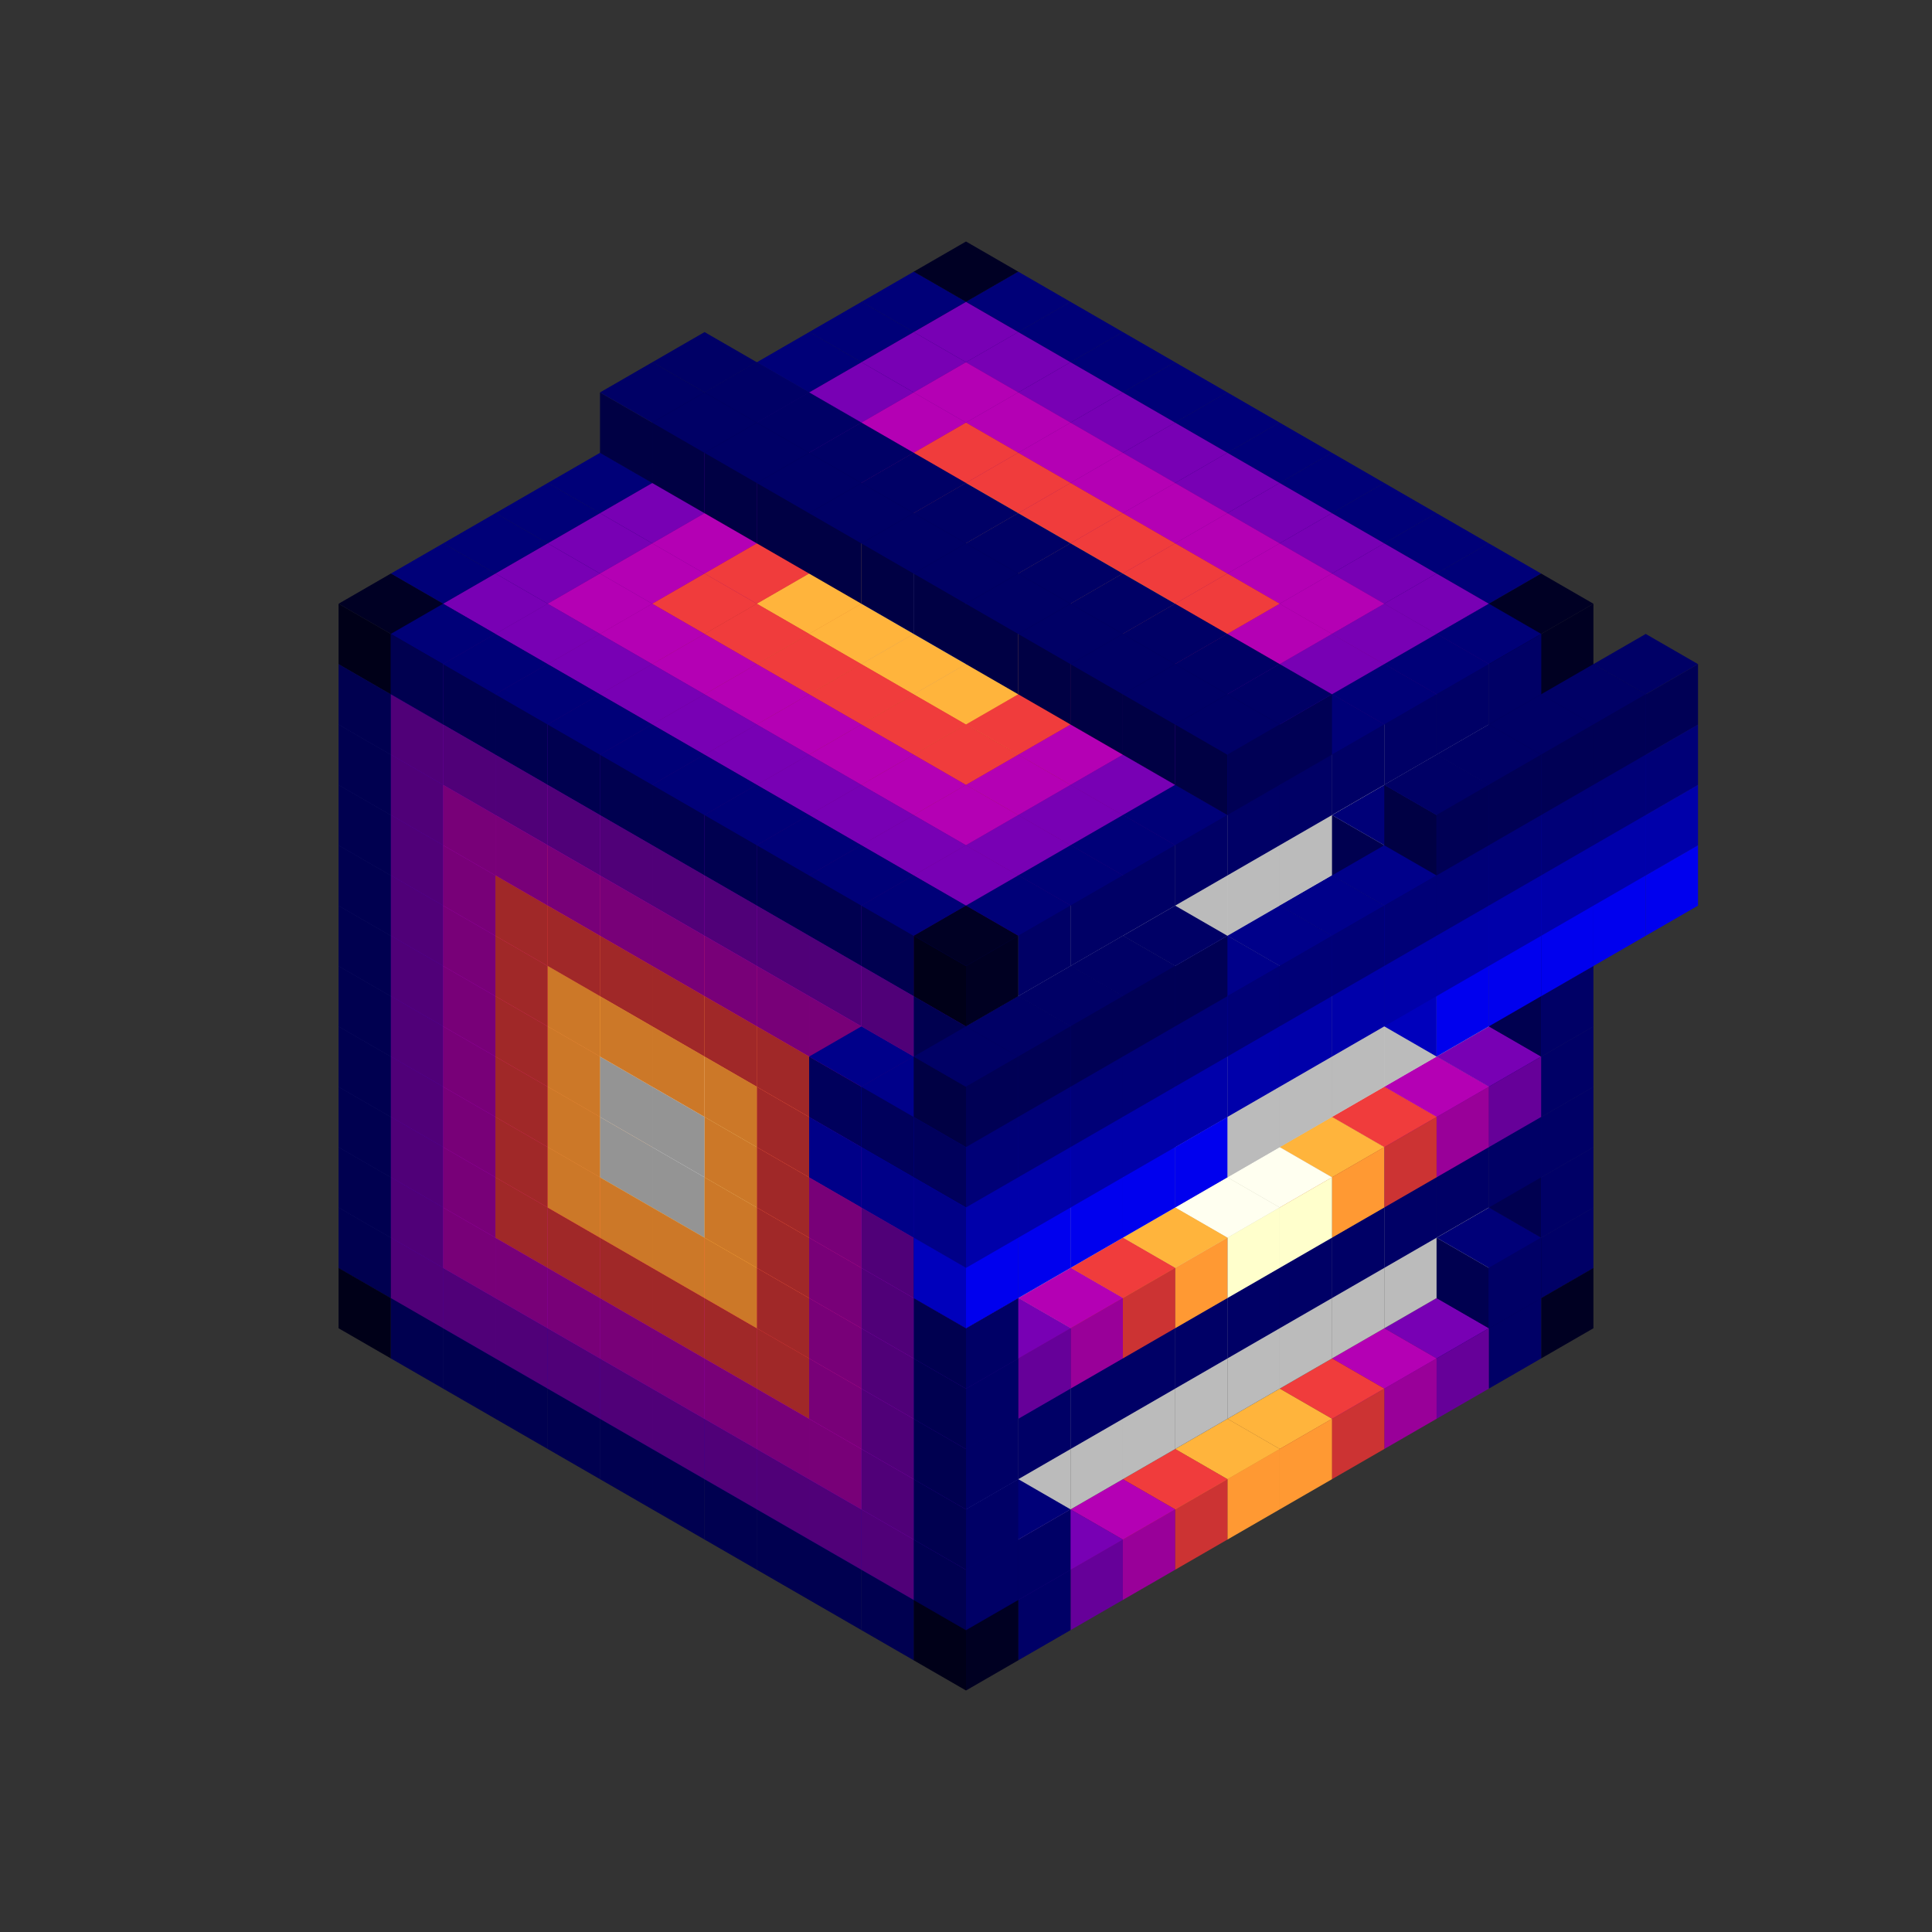 
<svg width='600' height='600' viewBox='4436371 5550000 3200000 3200000' xmlns='http://www.w3.org/2000/svg' xmlns:xlink='http://www.w3.org/1999/xlink'>
<rect x="4436371" y="5550000" width="3200000" height="3200000" fill="#333333" stroke="none"/>
<use xlink:href='#v-0x0000014b-4' transform='translate(983738,3600000)'/>
<use xlink:href='#v-0x0000014b-1' transform='translate(1070341,3650000)'/>
<use xlink:href='#v-0x0000014b-1' transform='translate(1156944,3700000)'/>
<use xlink:href='#v-0x0000014b-1' transform='translate(1243547,3750000)'/>
<use xlink:href='#v-0x0000014b-1' transform='translate(1330150,3800000)'/>
<use xlink:href='#v-0x0000014b-1' transform='translate(1416753,3850000)'/>
<use xlink:href='#v-0x0000014b-1' transform='translate(1503356,3900000)'/>
<use xlink:href='#v-0x0000014b-1' transform='translate(1589959,3950000)'/>
<use xlink:href='#v-0x0000014b-1' transform='translate(1676562,4000000)'/>
<use xlink:href='#v-0x0000014b-1' transform='translate(1763165,4050000)'/>
<use xlink:href='#v-0x0000014b-1' transform='translate(1849768,4100000)'/>
<use xlink:href='#v-0x0000014b-4' transform='translate(2889004,3600000)'/>
<use xlink:href='#v-0x0000014b-1' transform='translate(2802401,3650000)'/>
<use xlink:href='#v-0x0000014b-5' transform='translate(2715798,3700000)'/>
<use xlink:href='#v-0x0000014b-6' transform='translate(2629195,3750000)'/>
<use xlink:href='#v-0x0000014b-7' transform='translate(2542592,3800000)'/>
<use xlink:href='#v-0x0000014b-8' transform='translate(2455989,3850000)'/>
<use xlink:href='#v-0x0000014b-8' transform='translate(2369386,3900000)'/>
<use xlink:href='#v-0x0000014b-7' transform='translate(2282783,3950000)'/>
<use xlink:href='#v-0x0000014b-6' transform='translate(2196180,4000000)'/>
<use xlink:href='#v-0x0000014b-5' transform='translate(2109577,4050000)'/>
<use xlink:href='#v-0x0000014b-1' transform='translate(2022974,4100000)'/>
<use xlink:href='#v-0x0000014b-4' transform='translate(1936371,4150000)'/>
<use xlink:href='#v-0x0000014b-1' transform='translate(983738,3500000)'/>
<use xlink:href='#v-0x0000014b-5' transform='translate(1070341,3550000)'/>
<use xlink:href='#v-0x0000014b-5' transform='translate(1156944,3600000)'/>
<use xlink:href='#v-0x0000014b-5' transform='translate(1243547,3650000)'/>
<use xlink:href='#v-0x0000014b-5' transform='translate(1330150,3700000)'/>
<use xlink:href='#v-0x0000014b-5' transform='translate(1416753,3750000)'/>
<use xlink:href='#v-0x0000014b-5' transform='translate(1503356,3800000)'/>
<use xlink:href='#v-0x0000014b-5' transform='translate(1589959,3850000)'/>
<use xlink:href='#v-0x0000014b-5' transform='translate(1676562,3900000)'/>
<use xlink:href='#v-0x0000014b-5' transform='translate(1763165,3950000)'/>
<use xlink:href='#v-0x0000014b-2' transform='translate(2715798,3500000)'/>
<use xlink:href='#v-0x0000014b-2' transform='translate(2629195,3550000)'/>
<use xlink:href='#v-0x0000014b-2' transform='translate(2542592,3600000)'/>
<use xlink:href='#v-0x0000014b-2' transform='translate(2455989,3650000)'/>
<use xlink:href='#v-0x0000014b-2' transform='translate(2369386,3700000)'/>
<use xlink:href='#v-0x0000014b-2' transform='translate(2282783,3750000)'/>
<use xlink:href='#v-0x0000014b-2' transform='translate(2196180,3800000)'/>
<use xlink:href='#v-0x0000014b-2' transform='translate(2109577,3850000)'/>
<use xlink:href='#v-0x0000014b-2' transform='translate(2022974,3900000)'/>
<use xlink:href='#v-0x0000014b-2' transform='translate(1936371,3950000)'/>
<use xlink:href='#v-0x0000014b-5' transform='translate(1849768,4000000)'/>
<use xlink:href='#v-0x0000014b-1' transform='translate(2889004,3500000)'/>
<use xlink:href='#v-0x0000014b-1' transform='translate(2802401,3550000)'/>
<use xlink:href='#v-0x0000014b-1' transform='translate(2022974,4000000)'/>
<use xlink:href='#v-0x0000014b-1' transform='translate(1936371,4050000)'/>
<use xlink:href='#v-0x0000014b-1' transform='translate(983738,3400000)'/>
<use xlink:href='#v-0x0000014b-5' transform='translate(1070341,3450000)'/>
<use xlink:href='#v-0x0000014b-6' transform='translate(1156944,3500000)'/>
<use xlink:href='#v-0x0000014b-6' transform='translate(1243547,3550000)'/>
<use xlink:href='#v-0x0000014b-6' transform='translate(1330150,3600000)'/>
<use xlink:href='#v-0x0000014b-6' transform='translate(1416753,3650000)'/>
<use xlink:href='#v-0x0000014b-6' transform='translate(1503356,3700000)'/>
<use xlink:href='#v-0x0000014b-6' transform='translate(1589959,3750000)'/>
<use xlink:href='#v-0x0000014b-6' transform='translate(1676562,3800000)'/>
<use xlink:href='#v-0x0000014b-6' transform='translate(1763165,3850000)'/>
<use xlink:href='#v-0x0000014b-2' transform='translate(2715798,3400000)'/>
<use xlink:href='#v-0x0000014b-2' transform='translate(2629195,3450000)'/>
<use xlink:href='#v-0x0000014b-2' transform='translate(2542592,3500000)'/>
<use xlink:href='#v-0x0000014b-2' transform='translate(2455989,3550000)'/>
<use xlink:href='#v-0x0000014b-2' transform='translate(2369386,3600000)'/>
<use xlink:href='#v-0x0000014b-2' transform='translate(2282783,3650000)'/>
<use xlink:href='#v-0x0000014b-2' transform='translate(2196180,3700000)'/>
<use xlink:href='#v-0x0000014b-2' transform='translate(2109577,3750000)'/>
<use xlink:href='#v-0x0000014b-2' transform='translate(2022974,3800000)'/>
<use xlink:href='#v-0x0000014b-2' transform='translate(1936371,3850000)'/>
<use xlink:href='#v-0x0000014b-5' transform='translate(1849768,3900000)'/>
<use xlink:href='#v-0x0000014b-1' transform='translate(2889004,3400000)'/>
<use xlink:href='#v-0x0000014b-1' transform='translate(1936371,3950000)'/>
<use xlink:href='#v-0x0000014b-1' transform='translate(983738,3300000)'/>
<use xlink:href='#v-0x0000014b-5' transform='translate(1070341,3350000)'/>
<use xlink:href='#v-0x0000014b-6' transform='translate(1156944,3400000)'/>
<use xlink:href='#v-0x0000014b-7' transform='translate(1243547,3450000)'/>
<use xlink:href='#v-0x0000014b-7' transform='translate(1330150,3500000)'/>
<use xlink:href='#v-0x0000014b-7' transform='translate(1416753,3550000)'/>
<use xlink:href='#v-0x0000014b-7' transform='translate(1503356,3600000)'/>
<use xlink:href='#v-0x0000014b-7' transform='translate(1589959,3650000)'/>
<use xlink:href='#v-0x0000014b-7' transform='translate(1676562,3700000)'/>
<use xlink:href='#v-0x0000014b-6' transform='translate(1763165,3750000)'/>
<use xlink:href='#v-0x0000014b-2' transform='translate(2715798,3300000)'/>
<use xlink:href='#v-0x0000014b-2' transform='translate(2629195,3350000)'/>
<use xlink:href='#v-0x0000014b-2' transform='translate(2542592,3400000)'/>
<use xlink:href='#v-0x0000014b-2' transform='translate(2455989,3450000)'/>
<use xlink:href='#v-0x0000014b-2' transform='translate(2369386,3500000)'/>
<use xlink:href='#v-0x0000014b-2' transform='translate(2282783,3550000)'/>
<use xlink:href='#v-0x0000014b-2' transform='translate(2196180,3600000)'/>
<use xlink:href='#v-0x0000014b-2' transform='translate(2109577,3650000)'/>
<use xlink:href='#v-0x0000014b-2' transform='translate(2022974,3700000)'/>
<use xlink:href='#v-0x0000014b-2' transform='translate(1936371,3750000)'/>
<use xlink:href='#v-0x0000014b-5' transform='translate(1849768,3800000)'/>
<use xlink:href='#v-0x0000014b-1' transform='translate(2889004,3300000)'/>
<use xlink:href='#v-0x0000014b-1' transform='translate(2802401,3350000)'/>
<use xlink:href='#v-0x0000014b-1' transform='translate(2715798,3400000)'/>
<use xlink:href='#v-0x0000014b-1' transform='translate(2629195,3450000)'/>
<use xlink:href='#v-0x0000014b-1' transform='translate(2542592,3500000)'/>
<use xlink:href='#v-0x0000014b-1' transform='translate(2455989,3550000)'/>
<use xlink:href='#v-0x0000014b-1' transform='translate(2369386,3600000)'/>
<use xlink:href='#v-0x0000014b-1' transform='translate(2282783,3650000)'/>
<use xlink:href='#v-0x0000014b-1' transform='translate(2196180,3700000)'/>
<use xlink:href='#v-0x0000014b-1' transform='translate(2109577,3750000)'/>
<use xlink:href='#v-0x0000014b-1' transform='translate(2022974,3800000)'/>
<use xlink:href='#v-0x0000014b-1' transform='translate(1936371,3850000)'/>
<use xlink:href='#v-0x0000014b-1' transform='translate(983738,3200000)'/>
<use xlink:href='#v-0x0000014b-5' transform='translate(1070341,3250000)'/>
<use xlink:href='#v-0x0000014b-6' transform='translate(1156944,3300000)'/>
<use xlink:href='#v-0x0000014b-7' transform='translate(1243547,3350000)'/>
<use xlink:href='#v-0x0000014b-8' transform='translate(1330150,3400000)'/>
<use xlink:href='#v-0x0000014b-8' transform='translate(1416753,3450000)'/>
<use xlink:href='#v-0x0000014b-8' transform='translate(1503356,3500000)'/>
<use xlink:href='#v-0x0000014b-8' transform='translate(1589959,3550000)'/>
<use xlink:href='#v-0x0000014b-7' transform='translate(1676562,3600000)'/>
<use xlink:href='#v-0x0000014b-6' transform='translate(1763165,3650000)'/>
<use xlink:href='#v-0x0000014b-2' transform='translate(2715798,3200000)'/>
<use xlink:href='#v-0x0000014b-2' transform='translate(2629195,3250000)'/>
<use xlink:href='#v-0x0000014b-2' transform='translate(2542592,3300000)'/>
<use xlink:href='#v-0x0000014b-2' transform='translate(2455989,3350000)'/>
<use xlink:href='#v-0x0000014b-2' transform='translate(2369386,3400000)'/>
<use xlink:href='#v-0x0000014b-2' transform='translate(2282783,3450000)'/>
<use xlink:href='#v-0x0000014b-2' transform='translate(2196180,3500000)'/>
<use xlink:href='#v-0x0000014b-2' transform='translate(2109577,3550000)'/>
<use xlink:href='#v-0x0000014b-2' transform='translate(2022974,3600000)'/>
<use xlink:href='#v-0x0000014b-2' transform='translate(1936371,3650000)'/>
<use xlink:href='#v-0x0000014b-5' transform='translate(1849768,3700000)'/>
<use xlink:href='#v-0x0000014b-1' transform='translate(2889004,3200000)'/>
<use xlink:href='#v-0x0000014b-5' transform='translate(2802401,3250000)'/>
<use xlink:href='#v-0x0000014b-6' transform='translate(2715798,3300000)'/>
<use xlink:href='#v-0x0000014b-7' transform='translate(2629195,3350000)'/>
<use xlink:href='#v-0x0000014b-8' transform='translate(2542592,3400000)'/>
<use xlink:href='#v-0x0000014b-3' transform='translate(2455989,3450000)'/>
<use xlink:href='#v-0x0000014b-3' transform='translate(2369386,3500000)'/>
<use xlink:href='#v-0x0000014b-8' transform='translate(2282783,3550000)'/>
<use xlink:href='#v-0x0000014b-7' transform='translate(2196180,3600000)'/>
<use xlink:href='#v-0x0000014b-6' transform='translate(2109577,3650000)'/>
<use xlink:href='#v-0x0000014b-5' transform='translate(2022974,3700000)'/>
<use xlink:href='#v-0x0000014b-1' transform='translate(1936371,3750000)'/>
<use xlink:href='#v-0x0000014b-1' transform='translate(983738,3100000)'/>
<use xlink:href='#v-0x0000014b-5' transform='translate(1070341,3150000)'/>
<use xlink:href='#v-0x0000014b-6' transform='translate(1156944,3200000)'/>
<use xlink:href='#v-0x0000014b-7' transform='translate(1243547,3250000)'/>
<use xlink:href='#v-0x0000014b-8' transform='translate(1330150,3300000)'/>
<use xlink:href='#v-0x0000014b-2' transform='translate(1416753,3350000)'/>
<use xlink:href='#v-0x0000014b-2' transform='translate(1503356,3400000)'/>
<use xlink:href='#v-0x0000014b-8' transform='translate(1589959,3450000)'/>
<use xlink:href='#v-0x0000014b-7' transform='translate(1676562,3500000)'/>
<use xlink:href='#v-0x0000014b-6' transform='translate(1763165,3550000)'/>
<use xlink:href='#v-0x0000014b-2' transform='translate(2715798,3100000)'/>
<use xlink:href='#v-0x0000014b-2' transform='translate(2629195,3150000)'/>
<use xlink:href='#v-0x0000014b-2' transform='translate(2542592,3200000)'/>
<use xlink:href='#v-0x0000014b-2' transform='translate(2455989,3250000)'/>
<use xlink:href='#v-0x0000014b-2' transform='translate(2369386,3300000)'/>
<use xlink:href='#v-0x0000014b-2' transform='translate(2282783,3350000)'/>
<use xlink:href='#v-0x0000014b-2' transform='translate(2196180,3400000)'/>
<use xlink:href='#v-0x0000014b-2' transform='translate(2109577,3450000)'/>
<use xlink:href='#v-0x0000014b-2' transform='translate(2022974,3500000)'/>
<use xlink:href='#v-0x0000014b-2' transform='translate(1936371,3550000)'/>
<use xlink:href='#v-0x0000014b-5' transform='translate(1849768,3600000)'/>
<use xlink:href='#v-0x0000014b-1' transform='translate(2889004,3100000)'/>
<use xlink:href='#v-0x0000014b-1' transform='translate(1936371,3650000)'/>
<use xlink:href='#v-0x0000014b-1' transform='translate(983738,3000000)'/>
<use xlink:href='#v-0x0000014b-5' transform='translate(1070341,3050000)'/>
<use xlink:href='#v-0x0000014b-6' transform='translate(1156944,3100000)'/>
<use xlink:href='#v-0x0000014b-7' transform='translate(1243547,3150000)'/>
<use xlink:href='#v-0x0000014b-8' transform='translate(1330150,3200000)'/>
<use xlink:href='#v-0x0000014b-2' transform='translate(1416753,3250000)'/>
<use xlink:href='#v-0x0000014b-2' transform='translate(1503356,3300000)'/>
<use xlink:href='#v-0x0000014b-8' transform='translate(1589959,3350000)'/>
<use xlink:href='#v-0x0000014b-7' transform='translate(1676562,3400000)'/>
<use xlink:href='#v-0x0000014b-6' transform='translate(1763165,3450000)'/>
<use xlink:href='#v-0x0000014b-2' transform='translate(2715798,3000000)'/>
<use xlink:href='#v-0x0000014b-2' transform='translate(2629195,3050000)'/>
<use xlink:href='#v-0x0000014b-2' transform='translate(2542592,3100000)'/>
<use xlink:href='#v-0x0000014b-2' transform='translate(2455989,3150000)'/>
<use xlink:href='#v-0x0000014b-2' transform='translate(2369386,3200000)'/>
<use xlink:href='#v-0x0000014b-2' transform='translate(2282783,3250000)'/>
<use xlink:href='#v-0x0000014b-2' transform='translate(2196180,3300000)'/>
<use xlink:href='#v-0x0000014b-2' transform='translate(2109577,3350000)'/>
<use xlink:href='#v-0x0000014b-2' transform='translate(2022974,3400000)'/>
<use xlink:href='#v-0x0000014b-2' transform='translate(1936371,3450000)'/>
<use xlink:href='#v-0x0000014b-5' transform='translate(1849768,3500000)'/>
<use xlink:href='#v-0x0000014b-1' transform='translate(2889004,3000000)'/>
<use xlink:href='#v-0x0000014b-1' transform='translate(1936371,3550000)'/>
<use xlink:href='#v-0x0000014b-1' transform='translate(983738,2900000)'/>
<use xlink:href='#v-0x0000014b-5' transform='translate(1070341,2950000)'/>
<use xlink:href='#v-0x0000014b-6' transform='translate(1156944,3000000)'/>
<use xlink:href='#v-0x0000014b-7' transform='translate(1243547,3050000)'/>
<use xlink:href='#v-0x0000014b-8' transform='translate(1330150,3100000)'/>
<use xlink:href='#v-0x0000014b-8' transform='translate(1416753,3150000)'/>
<use xlink:href='#v-0x0000014b-8' transform='translate(1503356,3200000)'/>
<use xlink:href='#v-0x0000014b-8' transform='translate(1589959,3250000)'/>
<use xlink:href='#v-0x0000014b-7' transform='translate(1676562,3300000)'/>
<use xlink:href='#v-0x0000014b-6' transform='translate(1763165,3350000)'/>
<use xlink:href='#v-0x0000014b-2' transform='translate(2715798,2900000)'/>
<use xlink:href='#v-0x0000014b-2' transform='translate(2629195,2950000)'/>
<use xlink:href='#v-0x0000014b-2' transform='translate(2542592,3000000)'/>
<use xlink:href='#v-0x0000014b-2' transform='translate(2455989,3050000)'/>
<use xlink:href='#v-0x0000014b-2' transform='translate(2369386,3100000)'/>
<use xlink:href='#v-0x0000014b-2' transform='translate(2282783,3150000)'/>
<use xlink:href='#v-0x0000014b-2' transform='translate(2196180,3200000)'/>
<use xlink:href='#v-0x0000014b-2' transform='translate(2109577,3250000)'/>
<use xlink:href='#v-0x0000014b-2' transform='translate(2022974,3300000)'/>
<use xlink:href='#v-0x0000014b-2' transform='translate(1936371,3350000)'/>
<use xlink:href='#v-0x0000014b-5' transform='translate(1849768,3400000)'/>
<use xlink:href='#v-0x0000014b-1' transform='translate(2889004,2900000)'/>
<use xlink:href='#v-0x0000014b-1' transform='translate(2802401,2950000)'/>
<use xlink:href='#v-0x0000014b-1' transform='translate(2715798,3000000)'/>
<use xlink:href='#v-0x0000014b-1' transform='translate(2629195,3050000)'/>
<use xlink:href='#v-0x0000014b-1' transform='translate(2196180,3300000)'/>
<use xlink:href='#v-0x0000014b-1' transform='translate(2109577,3350000)'/>
<use xlink:href='#v-0x0000014b-1' transform='translate(2022974,3400000)'/>
<use xlink:href='#v-0x0000014b-1' transform='translate(1936371,3450000)'/>
<use xlink:href='#v-0x0000014b-12' transform='translate(3062210,2900000)'/>
<use xlink:href='#v-0x0000014b-12' transform='translate(2975607,2950000)'/>
<use xlink:href='#v-0x0000014b-12' transform='translate(2889004,3000000)'/>
<use xlink:href='#v-0x0000014b-12' transform='translate(2802401,3050000)'/>
<use xlink:href='#v-0x0000014b-12' transform='translate(2715798,3100000)'/>
<use xlink:href='#v-0x0000014b-12' transform='translate(2282783,3350000)'/>
<use xlink:href='#v-0x0000014b-12' transform='translate(2196180,3400000)'/>
<use xlink:href='#v-0x0000014b-12' transform='translate(2109577,3450000)'/>
<use xlink:href='#v-0x0000014b-12' transform='translate(2022974,3500000)'/>
<use xlink:href='#v-0x0000014b-12' transform='translate(1936371,3550000)'/>
<use xlink:href='#v-0x0000014b-1' transform='translate(983738,2800000)'/>
<use xlink:href='#v-0x0000014b-5' transform='translate(1070341,2850000)'/>
<use xlink:href='#v-0x0000014b-6' transform='translate(1156944,2900000)'/>
<use xlink:href='#v-0x0000014b-7' transform='translate(1243547,2950000)'/>
<use xlink:href='#v-0x0000014b-7' transform='translate(1330150,3000000)'/>
<use xlink:href='#v-0x0000014b-7' transform='translate(1416753,3050000)'/>
<use xlink:href='#v-0x0000014b-7' transform='translate(1503356,3100000)'/>
<use xlink:href='#v-0x0000014b-7' transform='translate(1589959,3150000)'/>
<use xlink:href='#v-0x0000014b-7' transform='translate(1676562,3200000)'/>
<use xlink:href='#v-0x0000014b-6' transform='translate(1763165,3250000)'/>
<use xlink:href='#v-0x0000014b-11' transform='translate(2889004,2700000)'/>
<use xlink:href='#v-0x0000014b-2' transform='translate(2715798,2800000)'/>
<use xlink:href='#v-0x0000014b-2' transform='translate(2629195,2850000)'/>
<use xlink:href='#v-0x0000014b-2' transform='translate(2542592,2900000)'/>
<use xlink:href='#v-0x0000014b-2' transform='translate(2455989,2950000)'/>
<use xlink:href='#v-0x0000014b-2' transform='translate(2369386,3000000)'/>
<use xlink:href='#v-0x0000014b-2' transform='translate(2282783,3050000)'/>
<use xlink:href='#v-0x0000014b-2' transform='translate(2196180,3100000)'/>
<use xlink:href='#v-0x0000014b-2' transform='translate(2109577,3150000)'/>
<use xlink:href='#v-0x0000014b-2' transform='translate(2022974,3200000)'/>
<use xlink:href='#v-0x0000014b-2' transform='translate(1936371,3250000)'/>
<use xlink:href='#v-0x0000014b-5' transform='translate(1849768,3300000)'/>
<use xlink:href='#v-0x0000014b-11' transform='translate(1763165,3350000)'/>
<use xlink:href='#v-0x0000014b-11' transform='translate(2975607,2750000)'/>
<use xlink:href='#v-0x0000014b-1' transform='translate(2889004,2800000)'/>
<use xlink:href='#v-0x0000014b-1' transform='translate(2802401,2850000)'/>
<use xlink:href='#v-0x0000014b-3' transform='translate(2715798,2900000)'/>
<use xlink:href='#v-0x0000014b-3' transform='translate(2629195,2950000)'/>
<use xlink:href='#v-0x0000014b-1' transform='translate(2542592,3000000)'/>
<use xlink:href='#v-0x0000014b-1' transform='translate(2282783,3150000)'/>
<use xlink:href='#v-0x0000014b-3' transform='translate(2196180,3200000)'/>
<use xlink:href='#v-0x0000014b-3' transform='translate(2109577,3250000)'/>
<use xlink:href='#v-0x0000014b-1' transform='translate(2022974,3300000)'/>
<use xlink:href='#v-0x0000014b-1' transform='translate(1936371,3350000)'/>
<use xlink:href='#v-0x0000014b-11' transform='translate(1849768,3400000)'/>
<use xlink:href='#v-0x0000014b-11' transform='translate(3062210,2800000)'/>
<use xlink:href='#v-0x0000014b-11' transform='translate(2975607,2850000)'/>
<use xlink:href='#v-0x0000014b-11' transform='translate(2889004,2900000)'/>
<use xlink:href='#v-0x0000014b-11' transform='translate(2802401,2950000)'/>
<use xlink:href='#v-0x0000014b-11' transform='translate(2715798,3000000)'/>
<use xlink:href='#v-0x0000014b-11' transform='translate(2629195,3050000)'/>
<use xlink:href='#v-0x0000014b-11' transform='translate(2542592,3100000)'/>
<use xlink:href='#v-0x0000014b-11' transform='translate(2455989,3150000)'/>
<use xlink:href='#v-0x0000014b-11' transform='translate(2369386,3200000)'/>
<use xlink:href='#v-0x0000014b-11' transform='translate(2282783,3250000)'/>
<use xlink:href='#v-0x0000014b-11' transform='translate(2196180,3300000)'/>
<use xlink:href='#v-0x0000014b-11' transform='translate(2109577,3350000)'/>
<use xlink:href='#v-0x0000014b-11' transform='translate(2022974,3400000)'/>
<use xlink:href='#v-0x0000014b-11' transform='translate(1936371,3450000)'/>
<use xlink:href='#v-0x0000014b-1' transform='translate(983738,2700000)'/>
<use xlink:href='#v-0x0000014b-5' transform='translate(1070341,2750000)'/>
<use xlink:href='#v-0x0000014b-6' transform='translate(1156944,2800000)'/>
<use xlink:href='#v-0x0000014b-6' transform='translate(1243547,2850000)'/>
<use xlink:href='#v-0x0000014b-6' transform='translate(1330150,2900000)'/>
<use xlink:href='#v-0x0000014b-6' transform='translate(1416753,2950000)'/>
<use xlink:href='#v-0x0000014b-6' transform='translate(1503356,3000000)'/>
<use xlink:href='#v-0x0000014b-6' transform='translate(1589959,3050000)'/>
<use xlink:href='#v-0x0000014b-6' transform='translate(1676562,3100000)'/>
<use xlink:href='#v-0x0000014b-6' transform='translate(1763165,3150000)'/>
<use xlink:href='#v-0x0000014b-10' transform='translate(2889004,2600000)'/>
<use xlink:href='#v-0x0000014b-2' transform='translate(2715798,2700000)'/>
<use xlink:href='#v-0x0000014b-2' transform='translate(2629195,2750000)'/>
<use xlink:href='#v-0x0000014b-2' transform='translate(2542592,2800000)'/>
<use xlink:href='#v-0x0000014b-2' transform='translate(2455989,2850000)'/>
<use xlink:href='#v-0x0000014b-2' transform='translate(2369386,2900000)'/>
<use xlink:href='#v-0x0000014b-2' transform='translate(2282783,2950000)'/>
<use xlink:href='#v-0x0000014b-2' transform='translate(2196180,3000000)'/>
<use xlink:href='#v-0x0000014b-2' transform='translate(2109577,3050000)'/>
<use xlink:href='#v-0x0000014b-2' transform='translate(2022974,3100000)'/>
<use xlink:href='#v-0x0000014b-2' transform='translate(1936371,3150000)'/>
<use xlink:href='#v-0x0000014b-5' transform='translate(1849768,3200000)'/>
<use xlink:href='#v-0x0000014b-10' transform='translate(1763165,3250000)'/>
<use xlink:href='#v-0x0000014b-10' transform='translate(2975607,2650000)'/>
<use xlink:href='#v-0x0000014b-1' transform='translate(2889004,2700000)'/>
<use xlink:href='#v-0x0000014b-1' transform='translate(2802401,2750000)'/>
<use xlink:href='#v-0x0000014b-1' transform='translate(2715798,2800000)'/>
<use xlink:href='#v-0x0000014b-1' transform='translate(2629195,2850000)'/>
<use xlink:href='#v-0x0000014b-1' transform='translate(2196180,3100000)'/>
<use xlink:href='#v-0x0000014b-1' transform='translate(2109577,3150000)'/>
<use xlink:href='#v-0x0000014b-1' transform='translate(2022974,3200000)'/>
<use xlink:href='#v-0x0000014b-1' transform='translate(1936371,3250000)'/>
<use xlink:href='#v-0x0000014b-10' transform='translate(1849768,3300000)'/>
<use xlink:href='#v-0x0000014b-10' transform='translate(3062210,2700000)'/>
<use xlink:href='#v-0x0000014b-10' transform='translate(2975607,2750000)'/>
<use xlink:href='#v-0x0000014b-10' transform='translate(2889004,2800000)'/>
<use xlink:href='#v-0x0000014b-10' transform='translate(2802401,2850000)'/>
<use xlink:href='#v-0x0000014b-10' transform='translate(2715798,2900000)'/>
<use xlink:href='#v-0x0000014b-10' transform='translate(2629195,2950000)'/>
<use xlink:href='#v-0x0000014b-10' transform='translate(2542592,3000000)'/>
<use xlink:href='#v-0x0000014b-10' transform='translate(2455989,3050000)'/>
<use xlink:href='#v-0x0000014b-10' transform='translate(2369386,3100000)'/>
<use xlink:href='#v-0x0000014b-10' transform='translate(2282783,3150000)'/>
<use xlink:href='#v-0x0000014b-10' transform='translate(2196180,3200000)'/>
<use xlink:href='#v-0x0000014b-10' transform='translate(2109577,3250000)'/>
<use xlink:href='#v-0x0000014b-10' transform='translate(2022974,3300000)'/>
<use xlink:href='#v-0x0000014b-10' transform='translate(1936371,3350000)'/>
<use xlink:href='#v-0x0000014b-1' transform='translate(983738,2600000)'/>
<use xlink:href='#v-0x0000014b-5' transform='translate(1070341,2650000)'/>
<use xlink:href='#v-0x0000014b-5' transform='translate(1156944,2700000)'/>
<use xlink:href='#v-0x0000014b-5' transform='translate(1243547,2750000)'/>
<use xlink:href='#v-0x0000014b-5' transform='translate(1330150,2800000)'/>
<use xlink:href='#v-0x0000014b-5' transform='translate(1416753,2850000)'/>
<use xlink:href='#v-0x0000014b-5' transform='translate(1503356,2900000)'/>
<use xlink:href='#v-0x0000014b-5' transform='translate(1589959,2950000)'/>
<use xlink:href='#v-0x0000014b-5' transform='translate(1676562,3000000)'/>
<use xlink:href='#v-0x0000014b-5' transform='translate(1763165,3050000)'/>
<use xlink:href='#v-0x0000014b-2' transform='translate(2715798,2600000)'/>
<use xlink:href='#v-0x0000014b-2' transform='translate(2629195,2650000)'/>
<use xlink:href='#v-0x0000014b-2' transform='translate(2542592,2700000)'/>
<use xlink:href='#v-0x0000014b-2' transform='translate(2455989,2750000)'/>
<use xlink:href='#v-0x0000014b-2' transform='translate(2369386,2800000)'/>
<use xlink:href='#v-0x0000014b-2' transform='translate(2282783,2850000)'/>
<use xlink:href='#v-0x0000014b-2' transform='translate(2196180,2900000)'/>
<use xlink:href='#v-0x0000014b-2' transform='translate(2109577,2950000)'/>
<use xlink:href='#v-0x0000014b-2' transform='translate(2022974,3000000)'/>
<use xlink:href='#v-0x0000014b-2' transform='translate(1936371,3050000)'/>
<use xlink:href='#v-0x0000014b-5' transform='translate(1849768,3100000)'/>
<use xlink:href='#v-0x0000014b-1' transform='translate(2889004,2600000)'/>
<use xlink:href='#v-0x0000014b-1' transform='translate(1936371,3150000)'/>
<use xlink:href='#v-0x0000014b-9' transform='translate(3062210,2600000)'/>
<use xlink:href='#v-0x0000014b-9' transform='translate(2975607,2650000)'/>
<use xlink:href='#v-0x0000014b-9' transform='translate(2889004,2700000)'/>
<use xlink:href='#v-0x0000014b-9' transform='translate(2802401,2750000)'/>
<use xlink:href='#v-0x0000014b-9' transform='translate(2715798,2800000)'/>
<use xlink:href='#v-0x0000014b-9' transform='translate(2282783,3050000)'/>
<use xlink:href='#v-0x0000014b-9' transform='translate(2196180,3100000)'/>
<use xlink:href='#v-0x0000014b-9' transform='translate(2109577,3150000)'/>
<use xlink:href='#v-0x0000014b-9' transform='translate(2022974,3200000)'/>
<use xlink:href='#v-0x0000014b-9' transform='translate(1936371,3250000)'/>
<use xlink:href='#v-0x0000014b-4' transform='translate(1936371,1950000)'/>
<use xlink:href='#v-0x0000014b-1' transform='translate(1849768,2000000)'/>
<use xlink:href='#v-0x0000014b-1' transform='translate(1763165,2050000)'/>
<use xlink:href='#v-0x0000014b-1' transform='translate(1676562,2100000)'/>
<use xlink:href='#v-0x0000014b-1' transform='translate(1589959,2150000)'/>
<use xlink:href='#v-0x0000014b-1' transform='translate(1503356,2200000)'/>
<use xlink:href='#v-0x0000014b-1' transform='translate(1416753,2250000)'/>
<use xlink:href='#v-0x0000014b-1' transform='translate(1330150,2300000)'/>
<use xlink:href='#v-0x0000014b-1' transform='translate(1243547,2350000)'/>
<use xlink:href='#v-0x0000014b-1' transform='translate(1156944,2400000)'/>
<use xlink:href='#v-0x0000014b-1' transform='translate(1070341,2450000)'/>
<use xlink:href='#v-0x0000014b-4' transform='translate(983738,2500000)'/>
<use xlink:href='#v-0x0000014b-1' transform='translate(2022974,2000000)'/>
<use xlink:href='#v-0x0000014b-5' transform='translate(1936371,2050000)'/>
<use xlink:href='#v-0x0000014b-5' transform='translate(1849768,2100000)'/>
<use xlink:href='#v-0x0000014b-5' transform='translate(1763165,2150000)'/>
<use xlink:href='#v-0x0000014b-5' transform='translate(1676562,2200000)'/>
<use xlink:href='#v-0x0000014b-5' transform='translate(1589959,2250000)'/>
<use xlink:href='#v-0x0000014b-5' transform='translate(1503356,2300000)'/>
<use xlink:href='#v-0x0000014b-5' transform='translate(1416753,2350000)'/>
<use xlink:href='#v-0x0000014b-5' transform='translate(1330150,2400000)'/>
<use xlink:href='#v-0x0000014b-5' transform='translate(1243547,2450000)'/>
<use xlink:href='#v-0x0000014b-5' transform='translate(1156944,2500000)'/>
<use xlink:href='#v-0x0000014b-1' transform='translate(1070341,2550000)'/>
<use xlink:href='#v-0x0000014b-1' transform='translate(2109577,2050000)'/>
<use xlink:href='#v-0x0000014b-5' transform='translate(2022974,2100000)'/>
<use xlink:href='#v-0x0000014b-6' transform='translate(1936371,2150000)'/>
<use xlink:href='#v-0x0000014b-6' transform='translate(1849768,2200000)'/>
<use xlink:href='#v-0x0000014b-6' transform='translate(1763165,2250000)'/>
<use xlink:href='#v-0x0000014b-6' transform='translate(1676562,2300000)'/>
<use xlink:href='#v-0x0000014b-6' transform='translate(1589959,2350000)'/>
<use xlink:href='#v-0x0000014b-6' transform='translate(1503356,2400000)'/>
<use xlink:href='#v-0x0000014b-6' transform='translate(1416753,2450000)'/>
<use xlink:href='#v-0x0000014b-6' transform='translate(1330150,2500000)'/>
<use xlink:href='#v-0x0000014b-5' transform='translate(1243547,2550000)'/>
<use xlink:href='#v-0x0000014b-1' transform='translate(1156944,2600000)'/>
<use xlink:href='#v-0x0000014b-1' transform='translate(2196180,2100000)'/>
<use xlink:href='#v-0x0000014b-5' transform='translate(2109577,2150000)'/>
<use xlink:href='#v-0x0000014b-6' transform='translate(2022974,2200000)'/>
<use xlink:href='#v-0x0000014b-7' transform='translate(1936371,2250000)'/>
<use xlink:href='#v-0x0000014b-7' transform='translate(1849768,2300000)'/>
<use xlink:href='#v-0x0000014b-7' transform='translate(1763165,2350000)'/>
<use xlink:href='#v-0x0000014b-7' transform='translate(1676562,2400000)'/>
<use xlink:href='#v-0x0000014b-7' transform='translate(1589959,2450000)'/>
<use xlink:href='#v-0x0000014b-7' transform='translate(1503356,2500000)'/>
<use xlink:href='#v-0x0000014b-6' transform='translate(1416753,2550000)'/>
<use xlink:href='#v-0x0000014b-5' transform='translate(1330150,2600000)'/>
<use xlink:href='#v-0x0000014b-1' transform='translate(1243547,2650000)'/>
<use xlink:href='#v-0x0000014b-1' transform='translate(2282783,2150000)'/>
<use xlink:href='#v-0x0000014b-5' transform='translate(2196180,2200000)'/>
<use xlink:href='#v-0x0000014b-6' transform='translate(2109577,2250000)'/>
<use xlink:href='#v-0x0000014b-7' transform='translate(2022974,2300000)'/>
<use xlink:href='#v-0x0000014b-8' transform='translate(1936371,2350000)'/>
<use xlink:href='#v-0x0000014b-8' transform='translate(1849768,2400000)'/>
<use xlink:href='#v-0x0000014b-8' transform='translate(1763165,2450000)'/>
<use xlink:href='#v-0x0000014b-8' transform='translate(1676562,2500000)'/>
<use xlink:href='#v-0x0000014b-7' transform='translate(1589959,2550000)'/>
<use xlink:href='#v-0x0000014b-6' transform='translate(1503356,2600000)'/>
<use xlink:href='#v-0x0000014b-5' transform='translate(1416753,2650000)'/>
<use xlink:href='#v-0x0000014b-1' transform='translate(1330150,2700000)'/>
<use xlink:href='#v-0x0000014b-1' transform='translate(2369386,2200000)'/>
<use xlink:href='#v-0x0000014b-5' transform='translate(2282783,2250000)'/>
<use xlink:href='#v-0x0000014b-6' transform='translate(2196180,2300000)'/>
<use xlink:href='#v-0x0000014b-7' transform='translate(2109577,2350000)'/>
<use xlink:href='#v-0x0000014b-8' transform='translate(2022974,2400000)'/>
<use xlink:href='#v-0x0000014b-2' transform='translate(1936371,2450000)'/>
<use xlink:href='#v-0x0000014b-2' transform='translate(1849768,2500000)'/>
<use xlink:href='#v-0x0000014b-8' transform='translate(1763165,2550000)'/>
<use xlink:href='#v-0x0000014b-7' transform='translate(1676562,2600000)'/>
<use xlink:href='#v-0x0000014b-6' transform='translate(1589959,2650000)'/>
<use xlink:href='#v-0x0000014b-5' transform='translate(1503356,2700000)'/>
<use xlink:href='#v-0x0000014b-1' transform='translate(1416753,2750000)'/>
<use xlink:href='#v-0x0000014b-1' transform='translate(2455989,2250000)'/>
<use xlink:href='#v-0x0000014b-5' transform='translate(2369386,2300000)'/>
<use xlink:href='#v-0x0000014b-6' transform='translate(2282783,2350000)'/>
<use xlink:href='#v-0x0000014b-7' transform='translate(2196180,2400000)'/>
<use xlink:href='#v-0x0000014b-8' transform='translate(2109577,2450000)'/>
<use xlink:href='#v-0x0000014b-2' transform='translate(2022974,2500000)'/>
<use xlink:href='#v-0x0000014b-2' transform='translate(1936371,2550000)'/>
<use xlink:href='#v-0x0000014b-8' transform='translate(1849768,2600000)'/>
<use xlink:href='#v-0x0000014b-7' transform='translate(1763165,2650000)'/>
<use xlink:href='#v-0x0000014b-6' transform='translate(1676562,2700000)'/>
<use xlink:href='#v-0x0000014b-5' transform='translate(1589959,2750000)'/>
<use xlink:href='#v-0x0000014b-1' transform='translate(1503356,2800000)'/>
<use xlink:href='#v-0x0000014b-1' transform='translate(2542592,2300000)'/>
<use xlink:href='#v-0x0000014b-5' transform='translate(2455989,2350000)'/>
<use xlink:href='#v-0x0000014b-6' transform='translate(2369386,2400000)'/>
<use xlink:href='#v-0x0000014b-7' transform='translate(2282783,2450000)'/>
<use xlink:href='#v-0x0000014b-8' transform='translate(2196180,2500000)'/>
<use xlink:href='#v-0x0000014b-8' transform='translate(2109577,2550000)'/>
<use xlink:href='#v-0x0000014b-8' transform='translate(2022974,2600000)'/>
<use xlink:href='#v-0x0000014b-8' transform='translate(1936371,2650000)'/>
<use xlink:href='#v-0x0000014b-7' transform='translate(1849768,2700000)'/>
<use xlink:href='#v-0x0000014b-6' transform='translate(1763165,2750000)'/>
<use xlink:href='#v-0x0000014b-5' transform='translate(1676562,2800000)'/>
<use xlink:href='#v-0x0000014b-1' transform='translate(1589959,2850000)'/>
<use xlink:href='#v-0x0000014b-1' transform='translate(2629195,2350000)'/>
<use xlink:href='#v-0x0000014b-5' transform='translate(2542592,2400000)'/>
<use xlink:href='#v-0x0000014b-6' transform='translate(2455989,2450000)'/>
<use xlink:href='#v-0x0000014b-7' transform='translate(2369386,2500000)'/>
<use xlink:href='#v-0x0000014b-7' transform='translate(2282783,2550000)'/>
<use xlink:href='#v-0x0000014b-7' transform='translate(2196180,2600000)'/>
<use xlink:href='#v-0x0000014b-7' transform='translate(2109577,2650000)'/>
<use xlink:href='#v-0x0000014b-7' transform='translate(2022974,2700000)'/>
<use xlink:href='#v-0x0000014b-7' transform='translate(1936371,2750000)'/>
<use xlink:href='#v-0x0000014b-6' transform='translate(1849768,2800000)'/>
<use xlink:href='#v-0x0000014b-5' transform='translate(1763165,2850000)'/>
<use xlink:href='#v-0x0000014b-1' transform='translate(1676562,2900000)'/>
<use xlink:href='#v-0x0000014b-1' transform='translate(2715798,2400000)'/>
<use xlink:href='#v-0x0000014b-5' transform='translate(2629195,2450000)'/>
<use xlink:href='#v-0x0000014b-6' transform='translate(2542592,2500000)'/>
<use xlink:href='#v-0x0000014b-6' transform='translate(2455989,2550000)'/>
<use xlink:href='#v-0x0000014b-6' transform='translate(2369386,2600000)'/>
<use xlink:href='#v-0x0000014b-6' transform='translate(2282783,2650000)'/>
<use xlink:href='#v-0x0000014b-6' transform='translate(2196180,2700000)'/>
<use xlink:href='#v-0x0000014b-6' transform='translate(2109577,2750000)'/>
<use xlink:href='#v-0x0000014b-6' transform='translate(2022974,2800000)'/>
<use xlink:href='#v-0x0000014b-6' transform='translate(1936371,2850000)'/>
<use xlink:href='#v-0x0000014b-5' transform='translate(1849768,2900000)'/>
<use xlink:href='#v-0x0000014b-1' transform='translate(1763165,2950000)'/>
<use xlink:href='#v-0x0000014b-1' transform='translate(2802401,2450000)'/>
<use xlink:href='#v-0x0000014b-5' transform='translate(2715798,2500000)'/>
<use xlink:href='#v-0x0000014b-5' transform='translate(2629195,2550000)'/>
<use xlink:href='#v-0x0000014b-5' transform='translate(2542592,2600000)'/>
<use xlink:href='#v-0x0000014b-5' transform='translate(2455989,2650000)'/>
<use xlink:href='#v-0x0000014b-5' transform='translate(2369386,2700000)'/>
<use xlink:href='#v-0x0000014b-5' transform='translate(2282783,2750000)'/>
<use xlink:href='#v-0x0000014b-5' transform='translate(2196180,2800000)'/>
<use xlink:href='#v-0x0000014b-5' transform='translate(2109577,2850000)'/>
<use xlink:href='#v-0x0000014b-5' transform='translate(2022974,2900000)'/>
<use xlink:href='#v-0x0000014b-5' transform='translate(1936371,2950000)'/>
<use xlink:href='#v-0x0000014b-1' transform='translate(1849768,3000000)'/>
<use xlink:href='#v-0x0000014b-4' transform='translate(2889004,2500000)'/>
<use xlink:href='#v-0x0000014b-1' transform='translate(2802401,2550000)'/>
<use xlink:href='#v-0x0000014b-1' transform='translate(2715798,2600000)'/>
<use xlink:href='#v-0x0000014b-1' transform='translate(2629195,2650000)'/>
<use xlink:href='#v-0x0000014b-1' transform='translate(2542592,2700000)'/>
<use xlink:href='#v-0x0000014b-1' transform='translate(2455989,2750000)'/>
<use xlink:href='#v-0x0000014b-1' transform='translate(2369386,2800000)'/>
<use xlink:href='#v-0x0000014b-1' transform='translate(2282783,2850000)'/>
<use xlink:href='#v-0x0000014b-1' transform='translate(2196180,2900000)'/>
<use xlink:href='#v-0x0000014b-1' transform='translate(2109577,2950000)'/>
<use xlink:href='#v-0x0000014b-1' transform='translate(2022974,3000000)'/>
<use xlink:href='#v-0x0000014b-4' transform='translate(1936371,3050000)'/>
<use xlink:href='#v-0x0000014b-13' transform='translate(1503356,2100000)'/>
<use xlink:href='#v-0x0000014b-13' transform='translate(1416753,2150000)'/>
<use xlink:href='#v-0x0000014b-13' transform='translate(1589959,2150000)'/>
<use xlink:href='#v-0x0000014b-13' transform='translate(1503356,2200000)'/>
<use xlink:href='#v-0x0000014b-13' transform='translate(1676562,2200000)'/>
<use xlink:href='#v-0x0000014b-13' transform='translate(1589959,2250000)'/>
<use xlink:href='#v-0x0000014b-13' transform='translate(1763165,2250000)'/>
<use xlink:href='#v-0x0000014b-13' transform='translate(1676562,2300000)'/>
<use xlink:href='#v-0x0000014b-13' transform='translate(1849768,2300000)'/>
<use xlink:href='#v-0x0000014b-13' transform='translate(1763165,2350000)'/>
<use xlink:href='#v-0x0000014b-13' transform='translate(1936371,2350000)'/>
<use xlink:href='#v-0x0000014b-13' transform='translate(1849768,2400000)'/>
<use xlink:href='#v-0x0000014b-13' transform='translate(2022974,2400000)'/>
<use xlink:href='#v-0x0000014b-13' transform='translate(1936371,2450000)'/>
<use xlink:href='#v-0x0000014b-13' transform='translate(2109577,2450000)'/>
<use xlink:href='#v-0x0000014b-13' transform='translate(2022974,2500000)'/>
<use xlink:href='#v-0x0000014b-13' transform='translate(2196180,2500000)'/>
<use xlink:href='#v-0x0000014b-13' transform='translate(2109577,2550000)'/>
<use xlink:href='#v-0x0000014b-13' transform='translate(2282783,2550000)'/>
<use xlink:href='#v-0x0000014b-13' transform='translate(2196180,2600000)'/>
<use xlink:href='#v-0x0000014b-13' transform='translate(2369386,2600000)'/>
<use xlink:href='#v-0x0000014b-13' transform='translate(2282783,2650000)'/>
<use xlink:href='#v-0x0000014b-13' transform='translate(2455989,2650000)'/>
<use xlink:href='#v-0x0000014b-13' transform='translate(2369386,2700000)'/>
<defs>
<g id='v-0x0000014b-1'>
<polygon points='4100000,4100000 4100000,4200000 4013397,4150000 4013397,4050000' fill='#000050'/>
<polygon points='4100000,4100000 4100000,4200000 4186602,4150000 4186602,4050000' fill='#000066'/>
<polygon points='4100000,4100000 4013397,4050000 4100000,4000000 4186602,4050000' fill='#000078'/>
</g>
<g id='v-0x0000014b-2'>
<polygon points='4100000,4100000 4100000,4200000 4013397,4150000 4013397,4050000' fill='#949494'/>
<polygon points='4100000,4100000 4100000,4200000 4186602,4150000 4186602,4050000' fill='#bbbbbb'/>
<polygon points='4100000,4100000 4013397,4050000 4100000,4000000 4186602,4050000' fill='#dedede'/>
</g>
<g id='v-0x0000014b-3'>
<polygon points='4100000,4100000 4100000,4200000 4013397,4150000 4013397,4050000' fill='#cccca0'/>
<polygon points='4100000,4100000 4100000,4200000 4186602,4150000 4186602,4050000' fill='#ffffcc'/>
<polygon points='4100000,4100000 4013397,4050000 4100000,4000000 4186602,4050000' fill='#fffff0'/>
</g>
<g id='v-0x0000014b-4'>
<polygon points='4100000,4100000 4100000,4200000 4013397,4150000 4013397,4050000' fill='#000018'/>
<polygon points='4100000,4100000 4100000,4200000 4186602,4150000 4186602,4050000' fill='#000022'/>
<polygon points='4100000,4100000 4013397,4050000 4100000,4000000 4186602,4050000' fill='#000024'/>
</g>
<g id='v-0x0000014b-5'>
<polygon points='4100000,4100000 4100000,4200000 4013397,4150000 4013397,4050000' fill='#500078'/>
<polygon points='4100000,4100000 4100000,4200000 4186602,4150000 4186602,4050000' fill='#660099'/>
<polygon points='4100000,4100000 4013397,4050000 4100000,4000000 4186602,4050000' fill='#7800b4'/>
</g>
<g id='v-0x0000014b-6'>
<polygon points='4100000,4100000 4100000,4200000 4013397,4150000 4013397,4050000' fill='#780078'/>
<polygon points='4100000,4100000 4100000,4200000 4186602,4150000 4186602,4050000' fill='#990099'/>
<polygon points='4100000,4100000 4013397,4050000 4100000,4000000 4186602,4050000' fill='#b400b4'/>
</g>
<g id='v-0x0000014b-7'>
<polygon points='4100000,4100000 4100000,4200000 4013397,4150000 4013397,4050000' fill='#a02828'/>
<polygon points='4100000,4100000 4100000,4200000 4186602,4150000 4186602,4050000' fill='#cc3333'/>
<polygon points='4100000,4100000 4013397,4050000 4100000,4000000 4186602,4050000' fill='#f03c3c'/>
</g>
<g id='v-0x0000014b-8'>
<polygon points='4100000,4100000 4100000,4200000 4013397,4150000 4013397,4050000' fill='#cc7828'/>
<polygon points='4100000,4100000 4100000,4200000 4186602,4150000 4186602,4050000' fill='#ff9933'/>
<polygon points='4100000,4100000 4013397,4050000 4100000,4000000 4186602,4050000' fill='#ffb43c'/>
</g>
<g id='v-0x0000014b-9'>
<polygon points='4100000,4100000 4100000,4200000 4013397,4150000 4013397,4050000' fill='#000044'/>
<polygon points='4100000,4100000 4100000,4200000 4186602,4150000 4186602,4050000' fill='#000055'/>
<polygon points='4100000,4100000 4013397,4050000 4100000,4000000 4186602,4050000' fill='#000066'/>
</g>
<g id='v-0x0000014b-10'>
<polygon points='4100000,4100000 4100000,4200000 4013397,4150000 4013397,4050000' fill='#00005c'/>
<polygon points='4100000,4100000 4100000,4200000 4186602,4150000 4186602,4050000' fill='#000077'/>
<polygon points='4100000,4100000 4013397,4050000 4100000,4000000 4186602,4050000' fill='#00008a'/>
</g>
<g id='v-0x0000014b-11'>
<polygon points='4100000,4100000 4100000,4200000 4013397,4150000 4013397,4050000' fill='#000088'/>
<polygon points='4100000,4100000 4100000,4200000 4186602,4150000 4186602,4050000' fill='#0000aa'/>
<polygon points='4100000,4100000 4013397,4050000 4100000,4000000 4186602,4050000' fill='#0000cc'/>
</g>
<g id='v-0x0000014b-12'>
<polygon points='4100000,4100000 4100000,4200000 4013397,4150000 4013397,4050000' fill='#0000bc'/>
<polygon points='4100000,4100000 4100000,4200000 4186602,4150000 4186602,4050000' fill='#0000ee'/>
<polygon points='4100000,4100000 4013397,4050000 4100000,4000000 4186602,4050000' fill='#0000ff'/>
</g>
<g id='v-0x0000014b-13'>
<polygon points='4100000,4100000 4100000,4200000 4013397,4150000 4013397,4050000' fill='#000044'/>
<polygon points='4100000,4100000 4100000,4200000 4186602,4150000 4186602,4050000' fill='#000055'/>
<polygon points='4100000,4100000 4013397,4050000 4100000,4000000 4186602,4050000' fill='#000066'/>
</g>
</defs>
</svg>

